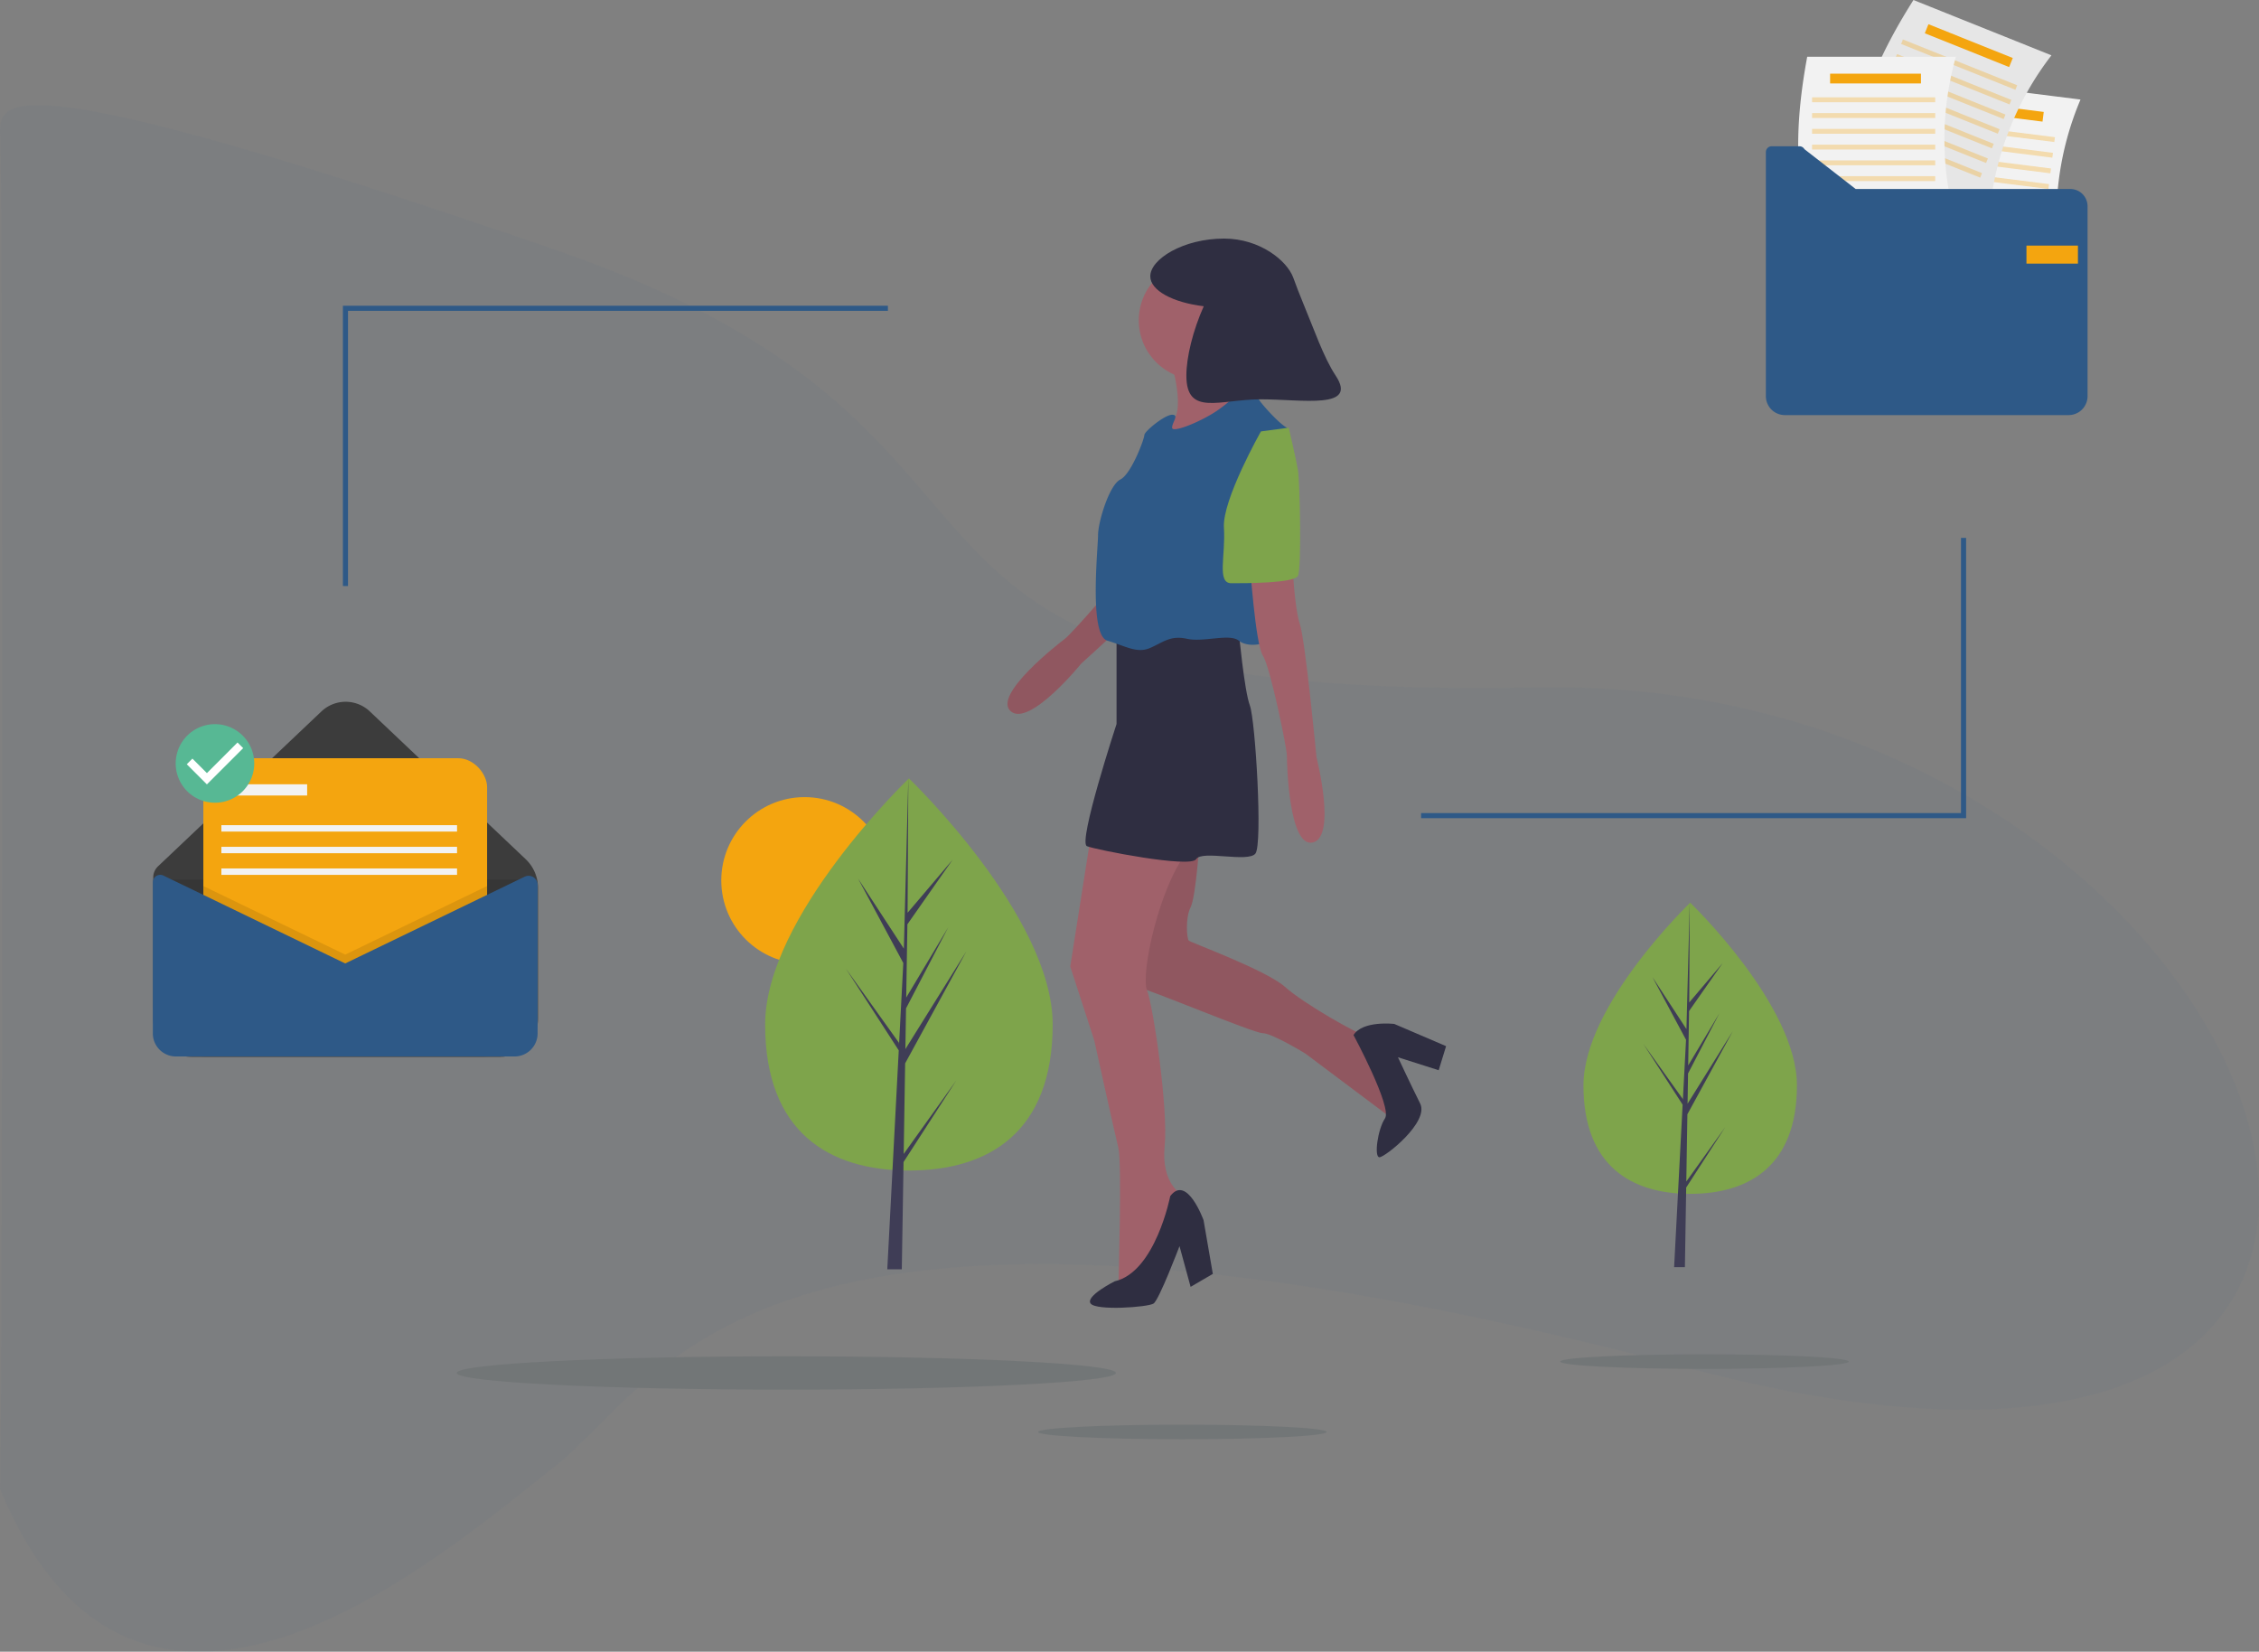 <svg xmlns="http://www.w3.org/2000/svg" width="886.848" height="648.344" viewBox="0 0 886.848 648.344"><rect x="0" y="0" width="886.848" height="648.344" fill="#808080" stroke="none"/><g transform="translate(-59.996 -1702.174)"><path d="M999.838,2439.972c-294.961,5.837-169.584-97.378-385.706-171.913s-217.692-58.652-217.559-45.473c1.32,2.031.9,531.445,0,532.078,54.39,130.852,173.985,25.513,217.559-8.669s78.127-135.769,445.706-38.708S1294.8,2434.135,999.838,2439.972Z" transform="translate(-336.574 -467.978)" fill="#2e5987" opacity="0.039"/><g transform="translate(120 1702.174)"><circle cx="32.707" cy="32.707" r="32.707" transform="translate(223.161 312.892)" fill="#f4a50f"/><path d="M521.093,578.314c0,42.5-25.268,57.346-56.438,57.346s-56.439-14.841-56.439-57.346,56.439-96.577,56.439-96.577S521.093,535.81,521.093,578.314Z" transform="translate(-167.833 -176.194)" fill="#7ea44b"/><path d="M397.034,567.808l.578-35.572,24.056-44.008L397.7,526.655l.26-15.995,16.579-31.84-16.51,27.607h0l.467-28.768,17.753-25.348-17.68,20.825.292-52.749-1.835,69.831.151-2.881-18.05-27.628,17.76,33.158L395.208,525l-.049-.853L374.35,495.068,395.1,527.155l-.21,4.018-.038.06.017.33L390.6,613.076h5.7l.684-42.1,20.695-32.009Z" transform="translate(-102.268 -114.844)" fill="#3f3d56"/><path d="M934.021,620.581c0,31.557-18.76,42.576-41.9,42.576s-41.9-11.019-41.9-42.576,41.9-71.7,41.9-71.7S934.021,589.024,934.021,620.581Z" transform="translate(-288.581 -194.536)" fill="#7ea44b"/><path d="M821.959,596.979l.429-26.41,17.86-32.674-17.792,28.53.193-11.875,12.309-23.64-12.258,20.5h0l.347-21.358,13.181-18.82L823.1,526.692l.217-39.163-1.362,51.845.112-2.138-13.4-20.512,13.186,24.618L820.6,565.194l-.037-.633-15.449-21.586,15.4,23.823-.156,2.983-.028.045.013.245-3.168,60.518h4.233l.507-31.259,15.364-23.764Z" transform="translate(-219.947 -133.186)" fill="#3f3d56"/><ellipse cx="56.641" cy="2.863" rx="56.641" ry="2.863" transform="translate(552.508 531.606)" fill="#727677"/><ellipse cx="56.641" cy="2.863" rx="56.641" ry="2.863" transform="translate(347.547 559.225)" fill="#727677"/><ellipse cx="129.404" cy="6.541" rx="129.404" ry="6.541" transform="translate(119.285 532.39)" fill="#727677"/><path d="M613.765,328.163s-24.372,20.82-26.14,25.754-23.539,29.255-25.873,30.988-28.74,22.253-21.355,28.538S568.1,394.674,568.1,394.674s34.158-30.8,38.109-36.455,17.521-16.636,17.521-16.636Z" transform="translate(-203.588 -134.24)" fill="#a0616a"/><path d="M613.765,328.163s-24.372,20.82-26.14,25.754-23.539,29.255-25.873,30.988-28.74,22.253-21.355,28.538S568.1,394.674,568.1,394.674s34.158-30.8,38.109-36.455,17.521-16.636,17.521-16.636Z" transform="translate(-203.588 -134.24)" opacity="0.1"/><path d="M633.345,511.437s-1.454,23.258-3.634,27.619-1.454,12.356-.727,13.083,30.526,11.629,37.794,18.17,29.072,18.9,31.253,18.9,11.629,33.433,11.629,33.433l-34.887-26.165s-13.083-8-16.717-8-45.062-17.443-49.423-18.17,6.541-63.96,6.541-63.96Z" transform="translate(-222.303 -182.918)" fill="#a0616a"/><path d="M633.345,511.437s-1.454,23.258-3.634,27.619-1.454,12.356-.727,13.083,30.526,11.629,37.794,18.17,29.072,18.9,31.253,18.9,11.629,33.433,11.629,33.433l-34.887-26.165s-13.083-8-16.717-8-45.062-17.443-49.423-18.17,6.541-63.96,6.541-63.96Z" transform="translate(-222.303 -182.918)" opacity="0.1"/><path d="M581.015,512.328l-8,50.877,9.449,29.073s7.995,36.341,9.449,42.155,0,54.511,0,54.511,13.083-.727,13.809-1.454,10.9-34.887,10.9-34.887-7.995-4.361-6.541-18.9-4.462-54.928-6.955-61.261,4.775-41.22,16.4-55.029S581.015,512.328,581.015,512.328Z" transform="translate(-212.855 -183.809)" fill="#a0616a"/><path d="M615.171,706.459s-5.815,29.8-21.8,33.433c0,0-11.629,5.814-9.449,8.722s22.531,1.454,24.712,0,10.175-22.531,10.175-22.531l4.361,15.99,8.722-5.088-3.634-21.078S621.712,697.737,615.171,706.459Z" transform="translate(-215.758 -236.938)" fill="#2f2e41"/><path d="M593.439,403.8V438.69s-15.263,46.516-11.629,47.97,40.7,8.722,42.882,5.088,20.351,1.454,23.258-2.18,0-52.331-2.18-58.145-4.361-29.072-4.361-29.072Z" transform="translate(-215.103 -154.507)" fill="#2f2e41"/><circle cx="23.258" cy="23.258" r="23.258" transform="translate(387.058 102.48)" fill="#a0616a"/><path d="M625.935,251.988s7.268,22.531-.727,25.438,8.722,15.263,9.448,15.263,15.263-15.263,15.263-15.263l5.815-11.629s-7.268-12.356-3.634-20.351S625.935,251.988,625.935,251.988Z" transform="translate(-226.522 -110.987)" fill="#a0616a"/><path d="M645.824,269.349A66.749,66.749,0,0,1,634.2,279.525c-6.541,4.361-17.444,8.722-17.444,6.541s2.907-5.088,0-5.088-10.9,6.541-10.9,7.995-5.088,15.263-9.448,17.444-8.722,16.717-8.722,21.8-3.634,39.248,3.634,41.428,11.629,5.088,16.717,2.907,7.995-5.088,14.536-3.634,16.717-2.18,20.351.727,10.9,1.454,12.356-.727,9.449-81.4,6.541-82.857-9.449-8.722-10.9-10.9a54.563,54.563,0,0,0-5.088-5.815Z" transform="translate(-216.611 -118.173)" fill="#2e5987"/><path d="M726.021,618.649s15.263,28.346,12.356,32.707-4.361,15.263-2.18,15.263,19.624-13.809,15.99-21.078-8.722-18.17-8.722-18.17l15.99,5.088,2.907-9.449-20.351-8.722S729.654,612.835,726.021,618.649Z" transform="translate(-254.653 -212.361)" fill="#2f2e41"/><path d="M670.021,365.349s2.18,31.98,5.088,36.341,9.449,36.341,9.449,39.248.727,36.341,10.175,34.16,1.454-33.433,1.454-33.433-4.361-45.789-6.541-52.331-2.907-23.985-2.907-23.985Z" transform="translate(-239.354 -144.399)" fill="#a0616a"/><path d="M689,243.961c-4.716-7.1-8.61-18.518-12.812-28.575-1.362-3.259-2.606-6.561-3.824-9.877-2.455-6.683-13.145-15.309-27.144-15.309-16,0-28.972,8.052-28.972,14.808,0,5.586,8.87,10.293,20.985,11.758-4.256,9.5-6.82,20.044-6.82,27.194,0,16.179,13.115,9.336,29.294,9.336S697.955,257.438,689,243.961Z" transform="translate(-224.665 -96.551)" fill="#2f2e41"/><path d="M670.383,293.8s-15.263,26.892-14.536,37.794-2.907,21.8,2.907,21.8,24.712,0,26.165-2.907.727-37.067,0-41.428-3.634-16.717-3.634-16.717Z" transform="translate(-235.355 -124.456)" fill="#7ea44b"/><path d="M685.041,399.521H898V290.5" transform="translate(-187.144 -79.361)" fill="none" stroke="#2e5987" stroke-miterlimit="10" stroke-width="2"/><path d="M317,166.5H104.041V275.521" transform="translate(-28.423 -45.485)" fill="none" stroke="#2e5987" stroke-miterlimit="10" stroke-width="2"/><path d="M1085.467,176.71l-57.906-7.3c-2.625-21.831,1.34-43.145,8.11-64.34l57.906,7.3A119.084,119.084,0,0,0,1085.467,176.71Z" transform="translate(-336.806 -73.294)" fill="#f2f2f2"/><rect width="35.667" height="3.832" transform="matrix(0.992, 0.125, -0.125, 0.992, 706.956, 39.479)" fill="#f4a50f"/><rect width="48.342" height="1.916" transform="matrix(0.992, 0.125, -0.125, 0.992, 698.776, 47.807)" fill="#f4a50f" opacity="0.3"/><rect width="48.342" height="1.916" transform="matrix(0.992, 0.125, -0.125, 0.992, 698.002, 53.948)" fill="#f4a50f" opacity="0.3"/><rect width="48.342" height="1.916" transform="matrix(0.992, 0.125, -0.125, 0.992, 697.228, 60.09)" fill="#f4a50f" opacity="0.3"/><rect width="48.342" height="1.916" transform="matrix(0.992, 0.125, -0.125, 0.992, 696.454, 66.231)" fill="#f4a50f" opacity="0.3"/><rect width="48.342" height="1.916" transform="matrix(0.992, 0.125, -0.125, 0.992, 695.679, 72.373)" fill="#f4a50f" opacity="0.3"/><rect width="48.342" height="1.916" transform="matrix(0.992, 0.125, -0.125, 0.992, 694.905, 78.515)" fill="#f4a50f" opacity="0.3"/><rect width="48.342" height="1.916" transform="matrix(0.992, 0.125, -0.125, 0.992, 694.131, 84.656)" fill="#f4a50f" opacity="0.3"/><path d="M1049.447,143.259l-54.175-21.714c2.985-21.785,12.214-41.4,24.127-60.194l54.175,21.714a119.085,119.085,0,0,0-24.127,60.194Z" transform="translate(-328.209 -61.35)" fill="#e6e6e6"/><rect width="35.667" height="3.832" transform="translate(697.072 9.499) rotate(21.841)" fill="#f4a50f"/><rect width="48.342" height="1.916" transform="translate(687.051 15.485) rotate(21.841)" fill="#f4a50f" opacity="0.3"/><rect width="48.342" height="1.916" transform="translate(684.748 21.231) rotate(21.841)" fill="#f4a50f" opacity="0.3"/><rect width="48.342" height="1.916" transform="translate(682.445 26.977) rotate(21.841)" fill="#f4a50f" opacity="0.3"/><rect width="48.342" height="1.916" transform="translate(680.142 32.723) rotate(21.841)" fill="#f4a50f" opacity="0.3"/><rect width="48.342" height="1.916" transform="translate(677.839 38.469) rotate(21.841)" fill="#f4a50f" opacity="0.3"/><rect width="48.342" height="1.916" transform="translate(675.536 44.215) rotate(21.841)" fill="#f4a50f" opacity="0.3"/><rect width="48.342" height="1.916" transform="translate(673.233 49.961) rotate(21.841)" fill="#f4a50f" opacity="0.3"/><path d="M1028.109,156.866H969.744c-5.334-21.332-4.066-42.974,0-64.85h58.365a119.086,119.086,0,0,0,0,64.85Z" transform="translate(-320.267 -69.728)" fill="#f2f2f2"/><rect width="35.667" height="3.832" transform="translate(658.467 28.921)" fill="#f4a50f"/><rect width="48.342" height="1.916" transform="translate(651.393 38.206)" fill="#f4a50f" opacity="0.3"/><rect width="48.342" height="1.916" transform="translate(651.393 44.396)" fill="#f4a50f" opacity="0.3"/><rect width="48.342" height="1.916" transform="translate(651.393 50.587)" fill="#f4a50f" opacity="0.3"/><rect width="48.342" height="1.916" transform="translate(651.393 56.777)" fill="#f4a50f" opacity="0.3"/><rect width="48.342" height="1.916" transform="translate(651.393 62.967)" fill="#f4a50f" opacity="0.3"/><rect width="48.342" height="1.916" transform="translate(651.393 69.157)" fill="#f4a50f" opacity="0.3"/><rect width="48.342" height="1.916" transform="translate(651.393 75.347)" fill="#f4a50f" opacity="0.3"/><path d="M984,157.12l-20.107-15.632a2.3,2.3,0,0,0-1.99-1.151H951.052a2.3,2.3,0,0,0-2.3,2.3v95.784a7.445,7.445,0,0,0,7.445,7.445h111.4a7.445,7.445,0,0,0,7.445-7.445V163.887a6.767,6.767,0,0,0-6.767-6.767Z" transform="translate(-315.501 -82.928)" fill="#2e5987"/><rect width="20.207" height="7.072" transform="translate(735.553 96.405)" fill="#f4a50f"/><path d="M213.772,579.738H92.67A14.974,14.974,0,0,1,77.7,564.764V509.281a5.932,5.932,0,0,1,1.851-4.305l64.172-60.83a13.811,13.811,0,0,1,19,0l61.185,58a15.506,15.506,0,0,1,4.838,11.253v51.367a14.974,14.974,0,0,1-14.974,14.974Z" transform="translate(-77.539 -164.89)" fill="#3c3c3c"/><path d="M.216,475.091H150.007v48.663a20.883,20.883,0,0,1-20.883,20.883H21.1A20.883,20.883,0,0,1,.216,523.753Z" transform="translate(-0.059 -129.789)" opacity="0.1"/><path d="M77.48,531.461" transform="translate(-77.48 -189.778)" fill="none" stroke="#3f3d56" stroke-miterlimit="10" stroke-width="1"/><rect width="111.399" height="111.399" rx="11.336" transform="translate(19.825 297.627)" fill="#f4a50f"/><path d="M138.676,478.533v61.222H27.277V478.533l55.7,26.921Z" transform="translate(-7.452 -130.729)" opacity="0.1"/><path d="M153,568.612,81.635,534.117a2.9,2.9,0,0,0-4.156,2.607v59.35a9.042,9.042,0,0,0,9.042,9.042H219.487a9.042,9.042,0,0,0,9.042-9.042V537.74a3.534,3.534,0,0,0-5.071-3.181Z" transform="translate(-77.48 -190.425)" fill="#2e5987"/><rect width="31.154" height="4.406" transform="translate(29.423 307.854)" fill="#f2f2f2"/><rect width="92.518" height="2.517" transform="translate(26.906 323.903)" fill="#f2f2f2"/><rect width="92.518" height="2.517" transform="translate(26.906 332.4)" fill="#f2f2f2"/><rect width="92.518" height="2.517" transform="translate(26.906 340.896)" fill="#f2f2f2"/><ellipse cx="12.902" cy="12.926" rx="12.902" ry="12.926" transform="translate(11.486 286.456)" fill="#fff"/><path d="M105.239,452.445a15.42,15.42,0,1,0,15.42,15.42A15.42,15.42,0,0,0,105.239,452.445Zm-3.165,23.641-7.9-7.9,2.217-2.217,5.693,5.693L114.1,459.643l2.217,2.217-14.241,14.226Z" transform="translate(-80.851 -168.192)" fill="#57b894"/></g></g></svg>